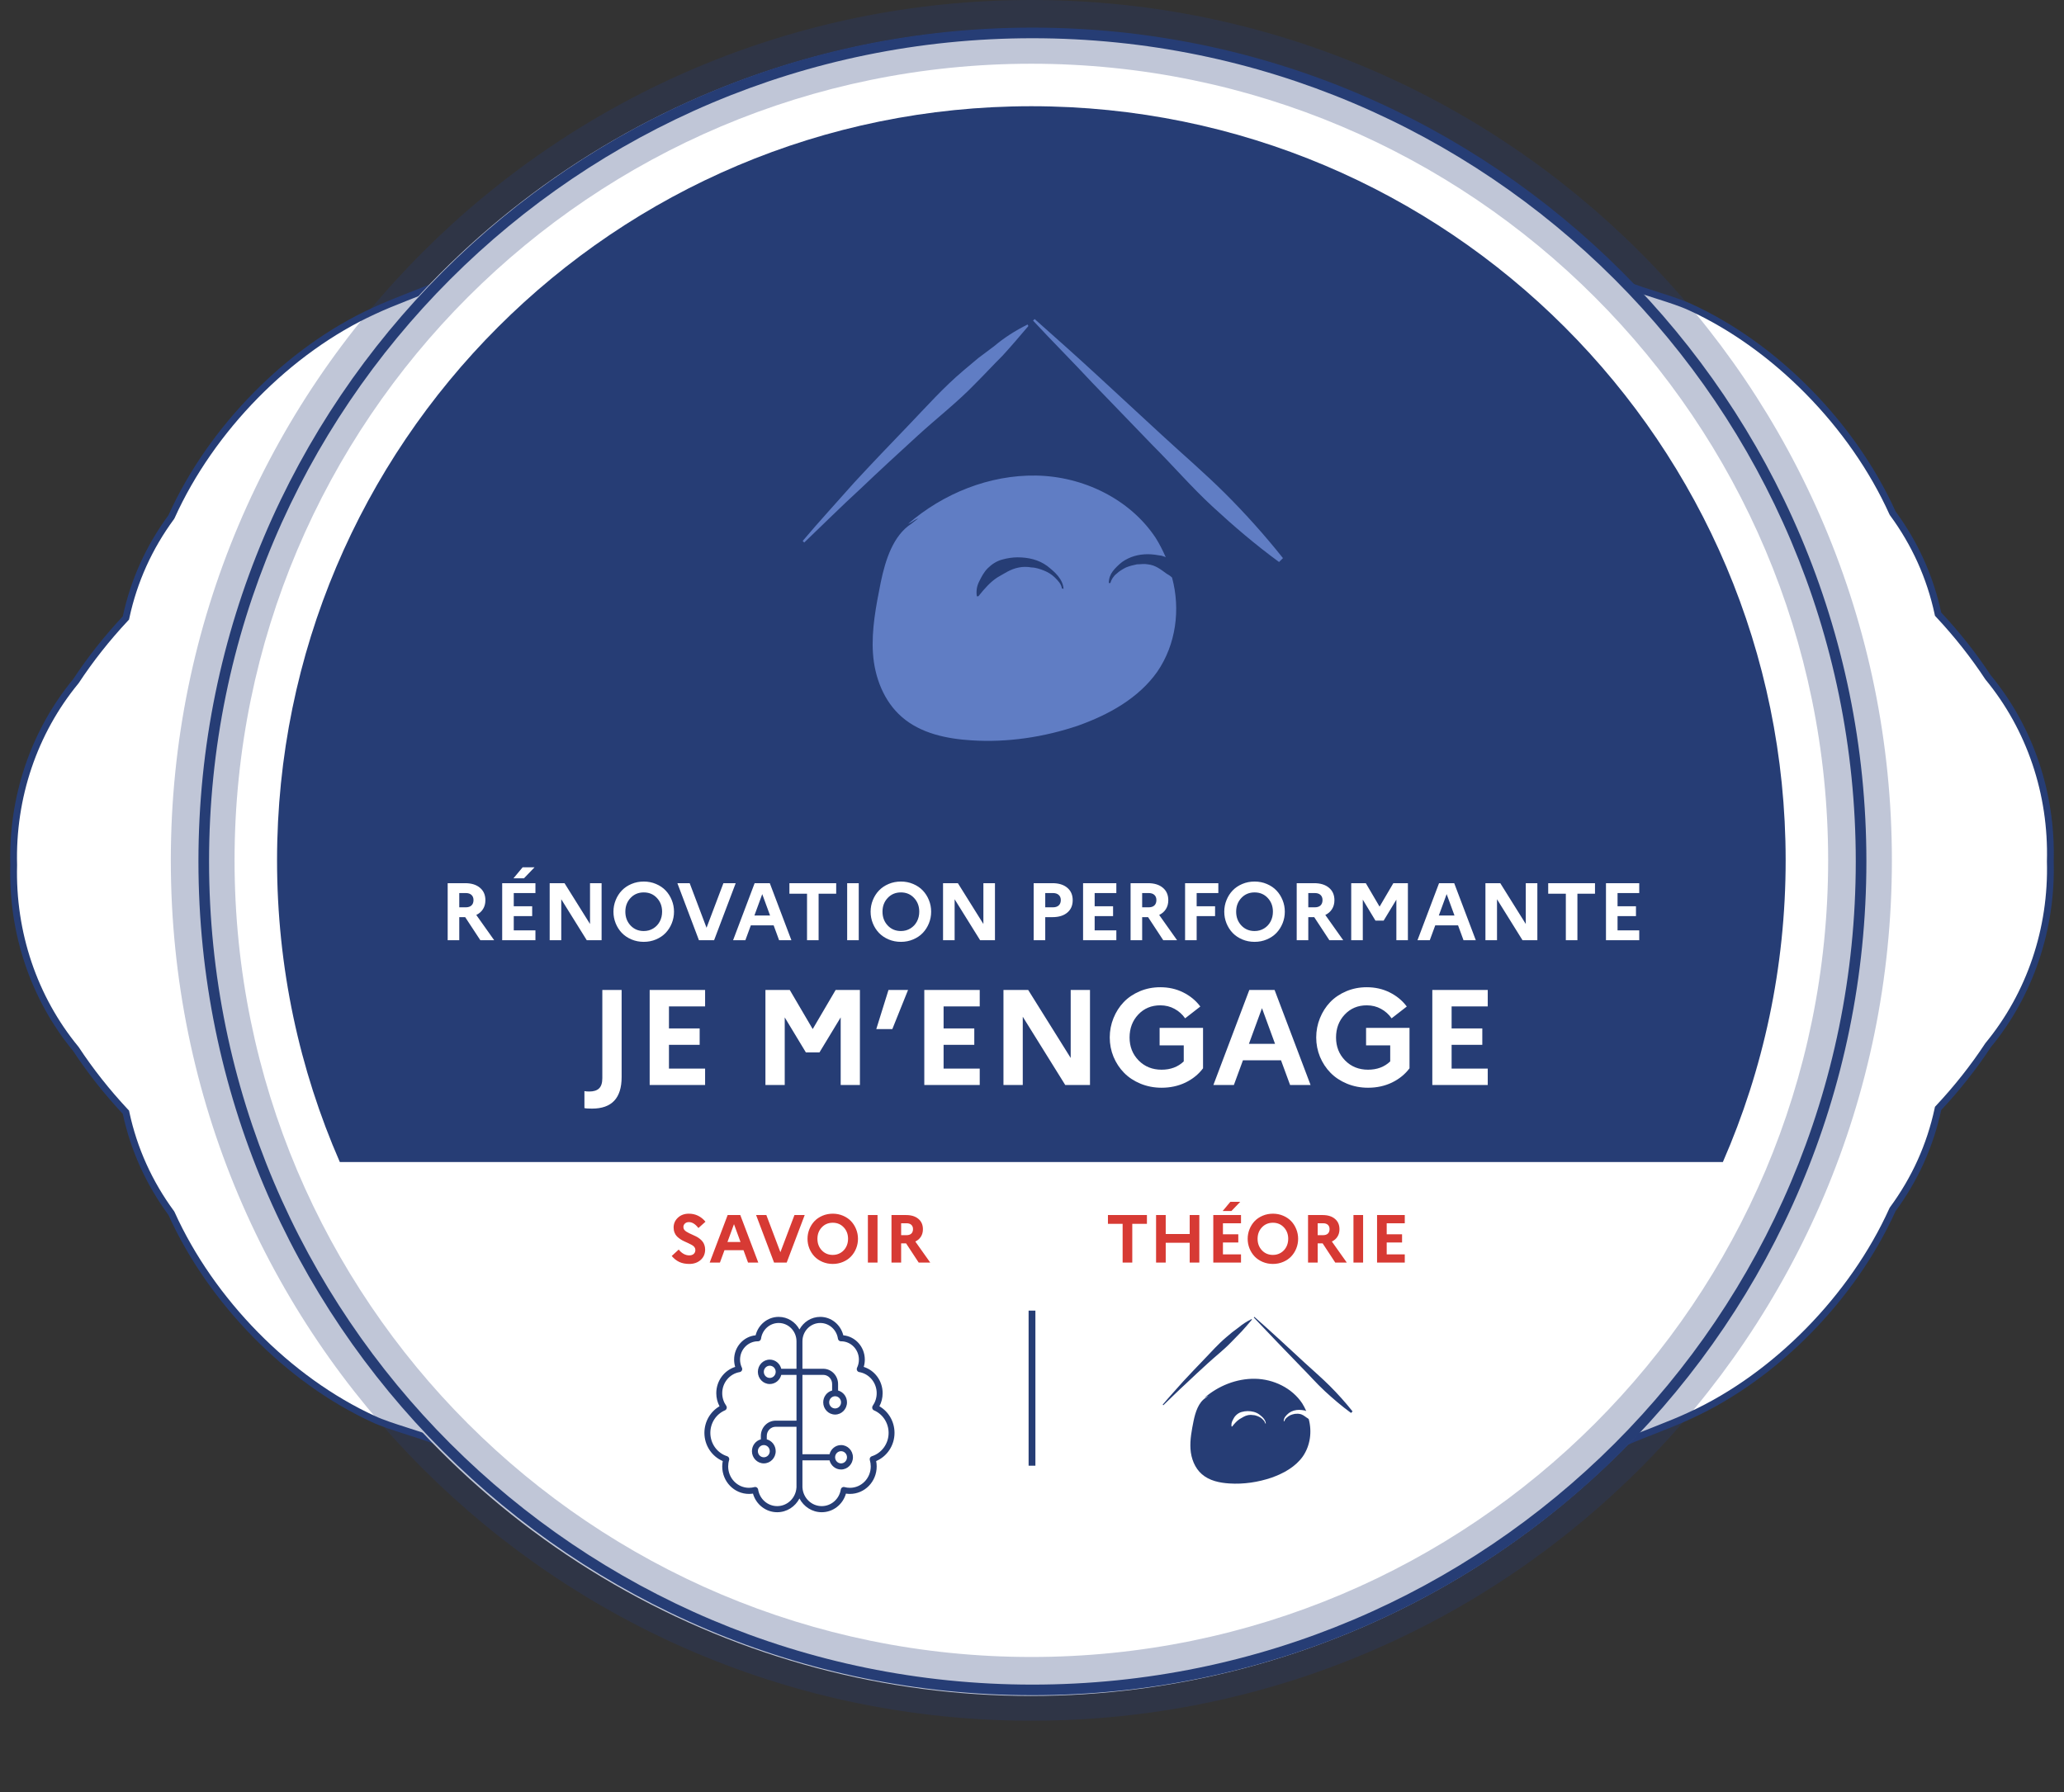 <svg width="304" height="264" viewBox="0 0 304 264" fill="none" xmlns="http://www.w3.org/2000/svg">
<rect x="0" y="0" width="304" height="264" fill="#333333" stroke="none"/>
<path d="M239.563 41.935C241.995 43.003 246.521 44.109 248.973 45.263C261.492 51 272.898 62.607 278.74 75.555L278.784 75.63C282.048 80.067 284.284 85.024 285.432 90.363L285.456 90.475L285.535 90.56C288.258 93.472 290.704 96.57 292.807 99.768L292.834 99.804C299.004 107.296 302.254 116.908 301.984 126.893C302.254 136.854 299.005 146.466 292.835 153.96L292.808 153.996C290.714 157.183 288.267 160.282 285.535 163.207L285.456 163.291L285.432 163.404C284.284 168.743 282.048 173.698 278.784 178.133L278.74 178.209C272.899 191.157 261.493 202.765 248.969 208.504C246.087 209.861 242.386 211.153 239.531 212.391" fill="white"/>
<path d="M239.563 41.935C241.995 43.003 246.521 44.109 248.973 45.263C261.492 51 272.898 62.607 278.74 75.555L278.784 75.63C282.048 80.067 284.284 85.024 285.432 90.363L285.456 90.475L285.535 90.56C288.258 93.472 290.704 96.57 292.807 99.768L292.834 99.804C299.004 107.296 302.254 116.908 301.984 126.893C302.254 136.854 299.005 146.466 292.835 153.96L292.808 153.996C290.714 157.183 288.267 160.282 285.535 163.207L285.456 163.291L285.432 163.404C284.284 168.743 282.048 173.698 278.784 178.133L278.74 178.209C272.899 191.157 261.493 202.765 248.969 208.504C246.087 209.861 242.386 211.153 239.531 212.391" stroke="#263D75" stroke-miterlimit="10"/>
<path d="M64.437 212.391C62.005 211.323 57.479 210.217 55.027 209.063C42.508 203.326 31.102 191.719 25.26 178.772L25.216 178.696C21.952 174.259 19.716 169.302 18.568 163.963L18.544 163.851L18.465 163.767C15.742 160.854 13.296 157.756 11.193 154.558L11.166 154.522C4.996 147.03 1.746 137.418 2.016 127.433C1.746 117.472 4.995 107.86 11.165 100.366L11.192 100.331C13.286 97.144 15.733 94.044 18.465 91.119L18.544 91.035L18.568 90.922C19.716 85.583 21.952 80.628 25.216 76.193L25.26 76.117C31.101 63.169 42.507 51.561 55.031 45.822C57.913 44.466 61.614 43.173 64.469 41.936" fill="white"/>
<path d="M64.437 212.391C62.005 211.323 57.479 210.217 55.027 209.063C42.508 203.326 31.102 191.719 25.26 178.772L25.216 178.696C21.952 174.259 19.716 169.302 18.568 163.963L18.544 163.851L18.465 163.767C15.742 160.854 13.296 157.756 11.193 154.558L11.166 154.522C4.996 147.03 1.746 137.418 2.016 127.433C1.746 117.472 4.995 107.86 11.165 100.366L11.192 100.331C13.286 97.144 15.733 94.044 18.465 91.119L18.544 91.035L18.568 90.922C19.716 85.583 21.952 80.628 25.216 76.193L25.26 76.117C31.101 63.169 42.507 51.561 55.031 45.822C57.913 44.466 61.614 43.173 64.469 41.936" stroke="#263D75" stroke-miterlimit="10"/>
<circle cx="151.835" cy="127.009" r="122.835" fill="white"/>
<path fill-rule="evenodd" clip-rule="evenodd" d="M151.904 244.103C216.719 244.103 269.262 191.561 269.262 126.746C269.262 61.931 216.719 9.389 151.904 9.389C87.09 9.389 34.547 61.931 34.547 126.746C34.547 191.561 87.09 244.103 151.904 244.103ZM151.904 253.492C221.904 253.492 278.65 196.746 278.65 126.746C278.65 56.746 221.904 0 151.904 0C81.905 0 25.159 56.746 25.159 126.746C25.159 196.746 81.905 253.492 151.904 253.492Z" fill="#263D75" fill-opacity="0.29"/>
<path fill-rule="evenodd" clip-rule="evenodd" d="M152.061 248.172C219.036 248.172 273.33 193.877 273.33 126.902C273.33 59.927 219.036 5.633 152.061 5.633C85.086 5.633 30.792 59.927 30.792 126.902C30.792 193.877 85.086 248.172 152.061 248.172ZM152.061 249.736C219.9 249.736 274.895 194.742 274.895 126.902C274.895 59.063 219.9 4.068 152.061 4.068C84.222 4.068 29.227 59.063 29.227 126.902C29.227 194.742 84.222 249.736 152.061 249.736Z" fill="#263D75"/>
<path fill-rule="evenodd" clip-rule="evenodd" d="M253.758 171.185C259.704 157.577 263.003 142.547 263.003 126.746C263.003 65.388 213.262 15.648 151.904 15.648C90.546 15.648 40.806 65.388 40.806 126.746C40.806 142.547 44.105 157.577 50.05 171.185H253.758ZM152.036 237.844H151.773C151.817 237.844 151.861 237.844 151.904 237.844C151.948 237.844 151.992 237.844 152.036 237.844Z" fill="#263D75"/>
<path d="M98.936 185.028L99.967 184.081C100.178 184.354 100.418 184.566 100.685 184.716C100.955 184.866 101.231 184.94 101.515 184.94C101.795 184.94 102.014 184.869 102.174 184.726C102.337 184.582 102.418 184.384 102.418 184.13C102.418 183.983 102.372 183.848 102.281 183.725C102.19 183.601 102.068 183.498 101.915 183.417C101.765 183.332 101.594 183.244 101.402 183.153C101.21 183.059 101.015 182.969 100.816 182.885C100.618 182.8 100.423 182.694 100.23 182.567C100.038 182.44 99.866 182.302 99.713 182.152C99.563 182.003 99.443 181.814 99.352 181.586C99.26 181.358 99.215 181.106 99.215 180.829C99.215 180.263 99.425 179.783 99.845 179.389C100.268 178.995 100.805 178.798 101.456 178.798C102.433 178.798 103.25 179.192 103.907 179.979L102.867 180.912C102.418 180.329 101.951 180.038 101.466 180.038C101.225 180.038 101.03 180.108 100.88 180.248C100.73 180.388 100.655 180.562 100.655 180.771C100.655 180.904 100.691 181.026 100.763 181.137C100.838 181.244 100.937 181.34 101.061 181.425C101.184 181.506 101.326 181.586 101.485 181.664C101.645 181.739 101.812 181.817 101.988 181.898C102.167 181.977 102.345 182.06 102.521 182.147C102.7 182.235 102.869 182.341 103.028 182.465C103.188 182.585 103.329 182.72 103.453 182.87C103.577 183.017 103.674 183.196 103.746 183.407C103.821 183.616 103.858 183.847 103.858 184.101C103.849 184.735 103.622 185.245 103.18 185.629C102.74 186.01 102.192 186.2 101.534 186.2C100.961 186.2 100.465 186.103 100.045 185.907C99.628 185.709 99.259 185.416 98.936 185.028ZM104.527 186L107.174 178.998H109.034L111.686 186H110.177L109.508 184.179H106.705L106.036 186H104.527ZM107.145 182.968H109.068L108.106 180.341L107.145 182.968ZM111.363 178.998H112.872L114.942 184.472L117.013 178.998H118.521L115.87 186H114.01L111.363 178.998ZM119.21 183.925C119.028 183.472 118.937 182.997 118.937 182.499C118.937 182.001 119.028 181.527 119.21 181.078C119.392 180.626 119.643 180.232 119.962 179.896C120.284 179.561 120.678 179.294 121.144 179.096C121.612 178.897 122.117 178.798 122.657 178.798C123.194 178.798 123.696 178.897 124.161 179.096C124.63 179.294 125.024 179.561 125.343 179.896C125.662 180.232 125.912 180.626 126.095 181.078C126.277 181.527 126.368 182.001 126.368 182.499C126.368 182.997 126.277 183.472 126.095 183.925C125.912 184.374 125.662 184.766 125.343 185.102C125.024 185.437 124.63 185.704 124.161 185.902C123.696 186.101 123.194 186.2 122.657 186.2C122.117 186.2 121.612 186.101 121.144 185.902C120.678 185.704 120.284 185.437 119.962 185.102C119.643 184.766 119.392 184.374 119.21 183.925ZM121.036 180.81C120.61 181.262 120.396 181.825 120.396 182.499C120.396 183.173 120.61 183.738 121.036 184.193C121.463 184.646 122.003 184.872 122.657 184.872C123.087 184.872 123.473 184.768 123.814 184.56C124.16 184.351 124.428 184.066 124.62 183.705C124.812 183.344 124.908 182.942 124.908 182.499C124.908 181.825 124.695 181.262 124.269 180.81C123.845 180.357 123.308 180.131 122.657 180.131C122.003 180.131 121.463 180.357 121.036 180.81ZM127.828 186V178.998H129.249V186H127.828ZM131.305 186V178.998H133.443C134.215 178.998 134.822 179.185 135.265 179.56C135.711 179.931 135.934 180.44 135.934 181.088C135.934 181.505 135.836 181.868 135.641 182.177C135.449 182.486 135.174 182.727 134.815 182.899L137.013 186H135.313L133.453 183.168H132.726V186H131.305ZM132.726 181.962H133.526C133.826 181.962 134.059 181.885 134.225 181.732C134.391 181.576 134.474 181.355 134.474 181.068C134.474 180.801 134.391 180.591 134.225 180.438C134.059 180.285 133.826 180.209 133.526 180.209H132.726V181.962Z" fill="#D73A34"/>
<g clip-path="url(#clip0_17_81)">
<path d="M111.291 196.715C111.68 195.152 113.052 194 114.688 194C116.005 194 117.154 194.748 117.75 195.855C118.346 194.748 119.495 194 120.812 194C122.448 194 123.82 195.152 124.209 196.715C125.986 196.883 127.375 198.423 127.375 200.295C127.375 200.672 127.32 201.031 127.216 201.369C128.83 201.875 130 203.415 130 205.241C130 205.938 129.83 206.596 129.524 207.169C130.853 207.939 131.75 209.406 131.75 211.087C131.75 212.958 130.634 214.566 129.048 215.24C129.098 215.499 129.125 215.763 129.125 216.033C129.125 218.27 127.364 220.08 125.188 220.08C124.985 220.08 124.794 220.063 124.597 220.035C124.148 221.62 122.721 222.778 121.031 222.778C119.609 222.778 118.379 221.957 117.75 220.754C117.121 221.957 115.891 222.778 114.469 222.778C112.779 222.778 111.352 221.62 110.903 220.035C110.712 220.063 110.515 220.08 110.312 220.08C108.136 220.08 106.375 218.27 106.375 216.033C106.375 215.763 106.402 215.499 106.452 215.24C104.866 214.566 103.75 212.958 103.75 211.087C103.75 209.406 104.647 207.939 105.976 207.169C105.67 206.596 105.5 205.938 105.5 205.241C105.5 203.42 106.67 201.88 108.284 201.369C108.18 201.031 108.125 200.672 108.125 200.295C108.125 198.423 109.514 196.883 111.291 196.715ZM114.688 194.899C113.364 194.899 112.27 195.905 112.09 197.209C112.057 197.434 111.871 197.597 111.652 197.597H111.625C110.176 197.597 109 198.806 109 200.295C109 200.728 109.098 201.133 109.273 201.492C109.334 201.622 109.334 201.773 109.268 201.897C109.202 202.021 109.088 202.111 108.951 202.133C107.491 202.375 106.375 203.673 106.375 205.241C106.375 205.933 106.594 206.568 106.96 207.091C107.037 207.203 107.064 207.343 107.026 207.478C106.988 207.613 106.895 207.72 106.774 207.771C105.511 208.31 104.625 209.592 104.625 211.087C104.625 212.706 105.664 214.077 107.102 214.527C107.212 214.56 107.305 214.639 107.359 214.746C107.414 214.853 107.425 214.976 107.392 215.089C107.299 215.387 107.25 215.707 107.25 216.033C107.25 217.77 108.623 219.181 110.312 219.181C110.591 219.181 110.859 219.141 111.116 219.074C111.237 219.04 111.363 219.063 111.466 219.13C111.57 219.197 111.641 219.31 111.663 219.433C111.882 220.822 113.058 221.878 114.469 221.878C115.978 221.878 117.209 220.676 117.307 219.152C117.307 219.136 117.312 219.119 117.312 219.102V218.956V210.188H114.25C113.523 210.188 112.938 210.789 112.938 211.536V212.042C113.692 212.245 114.25 212.947 114.25 213.785C114.25 214.78 113.468 215.583 112.5 215.583C111.532 215.583 110.75 214.78 110.75 213.785C110.75 212.947 111.308 212.245 112.062 212.042V211.536C112.062 210.294 113.041 209.288 114.25 209.288H117.312V202.543H115.07C114.873 203.319 114.19 203.892 113.375 203.892C112.407 203.892 111.625 203.089 111.625 202.094C111.625 201.099 112.407 200.295 113.375 200.295C114.19 200.295 114.873 200.868 115.07 201.644H117.312V197.597C117.312 196.108 116.137 194.899 114.688 194.899ZM118.188 202.543V214.234H122.18C122.377 213.459 123.06 212.885 123.875 212.885C124.843 212.885 125.625 213.689 125.625 214.684C125.625 215.679 124.843 216.483 123.875 216.483C123.06 216.483 122.377 215.909 122.18 215.134H118.188V218.956V219.102C118.193 219.119 118.193 219.136 118.193 219.152C118.291 220.676 119.522 221.878 121.031 221.878C122.442 221.878 123.618 220.822 123.837 219.433C123.859 219.31 123.93 219.197 124.034 219.13C124.137 219.063 124.263 219.04 124.384 219.074C124.641 219.147 124.909 219.181 125.188 219.181C126.877 219.181 128.25 217.77 128.25 216.033C128.25 215.707 128.201 215.387 128.113 215.094C128.08 214.982 128.091 214.858 128.146 214.751C128.201 214.645 128.294 214.566 128.403 214.532C129.836 214.083 130.88 212.711 130.88 211.092C130.88 209.597 129.995 208.316 128.731 207.771C128.605 207.72 128.513 207.608 128.48 207.478C128.447 207.349 128.469 207.203 128.545 207.091C128.906 206.568 129.125 205.933 129.125 205.241C129.125 203.673 128.009 202.375 126.555 202.133C126.418 202.111 126.298 202.021 126.238 201.897C126.177 201.773 126.172 201.622 126.232 201.492C126.407 201.133 126.505 200.728 126.505 200.295C126.505 198.806 125.33 197.597 123.88 197.597H123.853C123.634 197.597 123.448 197.434 123.416 197.209C123.23 195.905 122.136 194.899 120.812 194.899C119.363 194.899 118.188 196.108 118.188 197.597V201.644H121.25C122.459 201.644 123.438 202.65 123.438 203.892V204.848C124.192 205.05 124.75 205.753 124.75 206.59C124.75 207.585 123.968 208.389 123 208.389C122.032 208.389 121.25 207.585 121.25 206.59C121.25 205.753 121.808 205.05 122.562 204.848V203.892C122.562 203.145 121.977 202.543 121.25 202.543H118.188ZM113.375 202.993C113.607 202.993 113.83 202.898 113.994 202.73C114.158 202.561 114.25 202.332 114.25 202.094C114.25 201.855 114.158 201.626 113.994 201.458C113.83 201.289 113.607 201.194 113.375 201.194C113.143 201.194 112.92 201.289 112.756 201.458C112.592 201.626 112.5 201.855 112.5 202.094C112.5 202.332 112.592 202.561 112.756 202.73C112.92 202.898 113.143 202.993 113.375 202.993ZM112.5 214.684C112.732 214.684 112.955 214.589 113.119 214.421C113.283 214.252 113.375 214.023 113.375 213.785C113.375 213.546 113.283 213.317 113.119 213.149C112.955 212.98 112.732 212.885 112.5 212.885C112.268 212.885 112.045 212.98 111.881 213.149C111.717 213.317 111.625 213.546 111.625 213.785C111.625 214.023 111.717 214.252 111.881 214.421C112.045 214.589 112.268 214.684 112.5 214.684ZM123.875 206.59C123.875 206.352 123.783 206.123 123.619 205.954C123.455 205.786 123.232 205.691 123 205.691C122.768 205.691 122.545 205.786 122.381 205.954C122.217 206.123 122.125 206.352 122.125 206.59C122.125 206.829 122.217 207.058 122.381 207.226C122.545 207.395 122.768 207.49 123 207.49C123.232 207.49 123.455 207.395 123.619 207.226C123.783 207.058 123.875 206.829 123.875 206.59ZM123.875 215.583C124.107 215.583 124.33 215.489 124.494 215.32C124.658 215.151 124.75 214.923 124.75 214.684C124.75 214.446 124.658 214.217 124.494 214.048C124.33 213.879 124.107 213.785 123.875 213.785C123.643 213.785 123.42 213.879 123.256 214.048C123.092 214.217 123 214.446 123 214.684C123 214.923 123.092 215.151 123.256 215.32C123.42 215.489 123.643 215.583 123.875 215.583Z" fill="#263D75"/>
</g>
<line x1="152" y1="193.077" x2="152" y2="215.923" stroke="#263D75"/>
<path d="M163.185 180.292V178.998H168.927V180.292H166.769V186H165.348V180.292H163.185ZM170.274 186V178.998H171.695V181.791H175.226V178.998H176.646V186H175.226V183.08H171.695V186H170.274ZM178.702 186V178.998H182.784V180.209H180.123V181.83H182.384V183.041H180.123V184.789H182.784V186H178.702ZM180.084 178.402L181.212 177.05H182.672L181.373 178.402H180.084ZM184.039 183.925C183.857 183.472 183.766 182.997 183.766 182.499C183.766 182.001 183.857 181.527 184.039 181.078C184.221 180.626 184.472 180.232 184.791 179.896C185.113 179.561 185.507 179.294 185.973 179.096C186.441 178.897 186.946 178.798 187.486 178.798C188.023 178.798 188.525 178.897 188.99 179.096C189.459 179.294 189.853 179.561 190.172 179.896C190.491 180.232 190.742 180.626 190.924 181.078C191.106 181.527 191.197 182.001 191.197 182.499C191.197 182.997 191.106 183.472 190.924 183.925C190.742 184.374 190.491 184.766 190.172 185.102C189.853 185.437 189.459 185.704 188.99 185.902C188.525 186.101 188.023 186.2 187.486 186.2C186.946 186.2 186.441 186.101 185.973 185.902C185.507 185.704 185.113 185.437 184.791 185.102C184.472 184.766 184.221 184.374 184.039 183.925ZM185.865 180.81C185.439 181.262 185.226 181.825 185.226 182.499C185.226 183.173 185.439 183.738 185.865 184.193C186.292 184.646 186.832 184.872 187.486 184.872C187.916 184.872 188.302 184.768 188.644 184.56C188.989 184.351 189.257 184.066 189.449 183.705C189.641 183.344 189.737 182.942 189.737 182.499C189.737 181.825 189.524 181.262 189.098 180.81C188.674 180.357 188.137 180.131 187.486 180.131C186.832 180.131 186.292 180.357 185.865 180.81ZM192.657 186V178.998H194.796C195.567 178.998 196.174 179.185 196.617 179.56C197.063 179.931 197.286 180.44 197.286 181.088C197.286 181.505 197.188 181.868 196.993 182.177C196.801 182.486 196.526 182.727 196.168 182.899L198.365 186H196.666L194.806 183.168H194.078V186H192.657ZM194.078 181.962H194.879C195.178 181.962 195.411 181.885 195.577 181.732C195.743 181.576 195.826 181.355 195.826 181.068C195.826 180.801 195.743 180.591 195.577 180.438C195.411 180.285 195.178 180.209 194.879 180.209H194.078V181.962ZM199.347 186V178.998H200.768V186H199.347ZM202.823 186V178.998H206.905V180.209H204.244V181.83H206.505V183.041H204.244V184.789H206.905V186H202.823Z" fill="#D73A34"/>
<g clip-path="url(#clip1_17_81)">
<path fill-rule="evenodd" clip-rule="evenodd" d="M191.349 208.289C191.122 208.243 190.94 208.289 190.712 208.289C190.485 208.334 190.303 208.38 190.076 208.47C189.894 208.561 189.667 208.697 189.53 208.833C189.348 208.969 189.212 209.196 189.166 209.378H189.075C189.075 209.105 189.166 208.879 189.303 208.697C189.439 208.516 189.621 208.334 189.848 208.153C190.303 207.835 190.803 207.699 191.349 207.699C191.622 207.699 191.895 207.744 192.168 207.79C192.259 207.835 192.349 207.835 192.395 207.881C192.213 207.472 192.031 207.109 191.804 206.747C190.303 204.478 187.575 203.163 184.846 203.118C182.118 203.072 179.435 204.161 177.389 205.93L177.571 205.839C177.707 205.749 177.844 205.658 177.98 205.613L177.571 205.93C176.525 206.61 176.07 208.017 175.797 209.332C175.524 210.693 175.252 212.099 175.343 213.46C175.434 214.866 175.979 216.272 177.025 217.18C178.116 218.132 179.617 218.45 181.072 218.54C183.164 218.677 185.301 218.359 187.302 217.679C189.075 217.044 190.803 216.091 191.895 214.549C192.986 212.961 193.259 210.92 192.759 209.06C192.668 208.969 192.531 208.879 192.44 208.833C192.122 208.606 191.804 208.334 191.349 208.289ZM186.347 209.695C186.302 209.423 186.12 209.241 185.938 209.06C185.756 208.879 185.529 208.742 185.301 208.652C185.074 208.561 184.801 208.47 184.574 208.47C184.346 208.425 184.073 208.425 183.846 208.47C183.346 208.561 182.982 208.833 182.573 209.06C182.164 209.332 181.845 209.695 181.481 210.149H181.39C181.345 209.831 181.39 209.559 181.527 209.287C181.663 209.015 181.8 208.742 182.027 208.516C182.254 208.289 182.527 208.107 182.846 208.017C183.164 207.926 183.482 207.881 183.755 207.881C184.392 207.881 184.983 208.017 185.483 208.38C185.71 208.561 185.938 208.742 186.12 208.969C186.302 209.196 186.438 209.468 186.438 209.74C186.438 209.695 186.347 209.695 186.347 209.695ZM182.391 195.588C182.073 195.814 181.8 196.041 181.481 196.268L180.617 196.994C179.435 197.992 178.435 199.126 177.389 200.214C176.343 201.303 175.297 202.392 174.251 203.526C173.251 204.66 172.205 205.794 171.25 206.928L171.341 207.019C172.432 205.975 173.524 204.887 174.615 203.889C175.706 202.845 176.843 201.802 177.935 200.804C179.071 199.761 180.254 198.854 181.3 197.765C181.845 197.221 182.345 196.676 182.891 196.132C183.391 195.588 183.892 194.998 184.392 194.408L184.346 194.318C183.619 194.68 182.982 195.089 182.391 195.588ZM199.216 207.926C198.17 206.61 197.033 205.34 195.851 204.161C194.669 202.982 193.395 201.893 192.168 200.759L188.484 197.357C187.257 196.223 185.983 195.089 184.756 194L184.665 194.091C185.801 195.315 186.984 196.495 188.12 197.72L191.622 201.349C192.804 202.528 193.896 203.798 195.123 204.932C196.351 206.066 197.624 207.155 198.989 208.153L199.216 207.926C199.261 207.971 199.261 207.971 199.216 207.926Z" fill="#263D75"/>
</g>
<path fill-rule="evenodd" clip-rule="evenodd" d="M169.063 83.138C168.488 83.023 168.028 83.138 167.453 83.138C166.878 83.252 166.418 83.367 165.843 83.597C165.383 83.826 164.808 84.17 164.462 84.514C164.002 84.859 163.657 85.432 163.542 85.891H163.312C163.312 85.203 163.542 84.629 163.887 84.17C164.232 83.711 164.693 83.252 165.268 82.793C166.418 81.99 167.683 81.646 169.063 81.646C169.754 81.646 170.444 81.761 171.134 81.876C171.364 81.99 171.594 81.99 171.709 82.105C171.249 81.073 170.789 80.155 170.214 79.237C166.418 73.501 159.516 70.174 152.615 70.059C145.713 69.945 138.927 72.698 133.751 77.172L134.211 76.943C134.556 76.713 134.901 76.484 135.246 76.369L134.211 77.172C131.565 78.893 130.415 82.449 129.725 85.776C129.035 89.218 128.344 92.774 128.575 96.216C128.805 99.772 130.185 103.329 132.83 105.623C135.591 108.032 139.387 108.836 143.068 109.065C148.359 109.409 153.765 108.606 158.826 106.885C163.312 105.279 167.683 102.87 170.444 98.969C173.204 94.954 173.895 89.792 172.629 85.088C172.399 84.859 172.054 84.629 171.824 84.514C171.019 83.941 170.214 83.252 169.063 83.138ZM156.411 86.694C156.296 86.006 155.836 85.547 155.375 85.088C154.915 84.629 154.34 84.285 153.765 84.055C153.19 83.826 152.5 83.597 151.925 83.597C151.35 83.482 150.659 83.482 150.084 83.597C148.819 83.826 147.899 84.514 146.863 85.088C145.828 85.776 145.023 86.694 144.103 87.841H143.873C143.758 87.038 143.873 86.35 144.218 85.662C144.563 84.973 144.908 84.285 145.483 83.711C146.058 83.138 146.749 82.679 147.554 82.449C148.359 82.22 149.164 82.105 149.854 82.105C151.465 82.105 152.96 82.449 154.225 83.367C154.8 83.826 155.375 84.285 155.836 84.859C156.296 85.432 156.641 86.12 156.641 86.809C156.641 86.694 156.411 86.694 156.411 86.694ZM146.403 51.015C145.598 51.589 144.908 52.163 144.103 52.736L141.917 54.572C138.927 57.096 136.396 59.964 133.751 62.717C131.105 65.47 128.459 68.224 125.814 71.092C123.283 73.96 120.638 76.828 118.222 79.696L118.452 79.925C121.213 77.287 123.974 74.534 126.734 72.01C129.495 69.371 132.37 66.732 135.131 64.208C138.007 61.57 140.997 59.275 143.643 56.522C145.023 55.145 146.288 53.769 147.669 52.392C148.934 51.015 150.199 49.524 151.465 48.032L151.35 47.803C149.509 48.721 147.899 49.753 146.403 51.015ZM188.963 82.22C186.317 78.893 183.442 75.681 180.451 72.698C177.46 69.715 174.24 66.962 171.134 64.094L161.817 55.489C158.711 52.621 155.49 49.753 152.385 47L152.155 47.23C155.03 50.327 158.021 53.31 160.897 56.407L169.754 65.585C172.744 68.568 175.505 71.78 178.611 74.648C181.716 77.516 184.937 80.27 188.388 82.793L188.963 82.22C189.078 82.335 189.078 82.335 188.963 82.22Z" fill="#607DC4"/>
<path d="M65.938 138.511V130.108H68.504C69.43 130.108 70.158 130.333 70.689 130.782C71.225 131.228 71.492 131.839 71.492 132.616C71.492 133.116 71.375 133.552 71.141 133.923C70.91 134.294 70.58 134.583 70.15 134.79L72.787 138.511H70.748L68.516 135.112H67.643V138.511H65.938ZM67.643 133.665H68.603C68.963 133.665 69.242 133.573 69.441 133.39C69.641 133.202 69.74 132.937 69.74 132.593C69.74 132.272 69.641 132.021 69.441 131.837C69.242 131.653 68.963 131.562 68.603 131.562H67.643V133.665ZM73.965 138.511V130.108H78.863V131.562H75.67V133.507H78.383V134.96H75.67V137.058H78.863V138.511H73.965ZM75.623 129.394L76.977 127.771H78.728L77.17 129.394H75.623ZM80.961 138.511V130.108H83.147L86.902 136.12V130.108H88.607V138.511H86.422L82.666 132.476V138.511H80.961ZM90.682 136.021C90.463 135.478 90.353 134.907 90.353 134.31C90.353 133.712 90.463 133.144 90.682 132.604C90.9 132.062 91.201 131.589 91.584 131.187C91.971 130.784 92.443 130.464 93.002 130.226C93.564 129.987 94.17 129.868 94.818 129.868C95.463 129.868 96.064 129.987 96.623 130.226C97.186 130.464 97.658 130.784 98.041 131.187C98.424 131.589 98.725 132.062 98.943 132.604C99.162 133.144 99.272 133.712 99.272 134.31C99.272 134.907 99.162 135.478 98.943 136.021C98.725 136.56 98.424 137.03 98.041 137.433C97.658 137.835 97.186 138.155 96.623 138.394C96.064 138.632 95.463 138.751 94.818 138.751C94.17 138.751 93.564 138.632 93.002 138.394C92.443 138.155 91.971 137.835 91.584 137.433C91.201 137.03 90.9 136.56 90.682 136.021ZM92.873 132.282C92.361 132.825 92.106 133.501 92.106 134.31C92.106 135.118 92.361 135.796 92.873 136.343C93.385 136.886 94.033 137.157 94.818 137.157C95.334 137.157 95.797 137.032 96.207 136.782C96.621 136.532 96.943 136.19 97.174 135.757C97.404 135.323 97.519 134.841 97.519 134.31C97.519 133.501 97.264 132.825 96.752 132.282C96.244 131.739 95.6 131.468 94.818 131.468C94.033 131.468 93.385 131.739 92.873 132.282ZM99.769 130.108H101.58L104.064 136.677L106.549 130.108H108.359L105.178 138.511H102.945L99.769 130.108ZM107.973 138.511L111.148 130.108H113.381L116.562 138.511H114.752L113.949 136.325H110.586L109.783 138.511H107.973ZM111.113 134.872H113.422L112.268 131.72L111.113 134.872ZM116.27 131.661V130.108H123.16V131.661H120.57V138.511H118.865V131.661H116.27ZM124.777 138.511V130.108H126.482V138.511H124.777ZM128.557 136.021C128.338 135.478 128.229 134.907 128.229 134.31C128.229 133.712 128.338 133.144 128.557 132.604C128.775 132.062 129.076 131.589 129.459 131.187C129.846 130.784 130.318 130.464 130.877 130.226C131.439 129.987 132.045 129.868 132.693 129.868C133.338 129.868 133.939 129.987 134.498 130.226C135.061 130.464 135.533 130.784 135.916 131.187C136.299 131.589 136.6 132.062 136.818 132.604C137.037 133.144 137.146 133.712 137.146 134.31C137.146 134.907 137.037 135.478 136.818 136.021C136.6 136.56 136.299 137.03 135.916 137.433C135.533 137.835 135.061 138.155 134.498 138.394C133.939 138.632 133.338 138.751 132.693 138.751C132.045 138.751 131.439 138.632 130.877 138.394C130.318 138.155 129.846 137.835 129.459 137.433C129.076 137.03 128.775 136.56 128.557 136.021ZM130.748 132.282C130.236 132.825 129.98 133.501 129.98 134.31C129.98 135.118 130.236 135.796 130.748 136.343C131.26 136.886 131.908 137.157 132.693 137.157C133.209 137.157 133.672 137.032 134.082 136.782C134.496 136.532 134.818 136.19 135.049 135.757C135.279 135.323 135.395 134.841 135.395 134.31C135.395 133.501 135.139 132.825 134.627 132.282C134.119 131.739 133.475 131.468 132.693 131.468C131.908 131.468 131.26 131.739 130.748 132.282ZM138.898 138.511V130.108H141.084L144.84 136.12V130.108H146.545V138.511H144.359L140.604 132.476V138.511H138.898ZM152.246 138.511V130.108H155.018C155.939 130.108 156.666 130.333 157.197 130.782C157.729 131.228 157.994 131.839 157.994 132.616C157.994 133.39 157.729 133.999 157.197 134.444C156.666 134.89 155.939 135.112 155.018 135.112H153.951V138.511H152.246ZM153.951 133.665H155.088C155.451 133.665 155.734 133.571 155.938 133.384C156.141 133.196 156.242 132.933 156.242 132.593C156.242 132.272 156.139 132.021 155.932 131.837C155.729 131.653 155.447 131.562 155.088 131.562H153.951V133.665ZM159.523 138.511V130.108H164.422V131.562H161.229V133.507H163.941V134.96H161.229V137.058H164.422V138.511H159.523ZM166.52 138.511V130.108H169.086C170.012 130.108 170.74 130.333 171.271 130.782C171.807 131.228 172.074 131.839 172.074 132.616C172.074 133.116 171.957 133.552 171.723 133.923C171.492 134.294 171.162 134.583 170.732 134.79L173.369 138.511H171.33L169.098 135.112H168.225V138.511H166.52ZM168.225 133.665H169.186C169.545 133.665 169.824 133.573 170.023 133.39C170.223 133.202 170.322 132.937 170.322 132.593C170.322 132.272 170.223 132.021 170.023 131.837C169.824 131.653 169.545 131.562 169.186 131.562H168.225V133.665ZM174.547 138.511V130.108H179.445V131.562H176.252V133.507H178.965V134.96H176.252V138.511H174.547ZM180.646 136.021C180.428 135.478 180.318 134.907 180.318 134.31C180.318 133.712 180.428 133.144 180.646 132.604C180.865 132.062 181.166 131.589 181.549 131.187C181.936 130.784 182.408 130.464 182.967 130.226C183.529 129.987 184.135 129.868 184.783 129.868C185.428 129.868 186.029 129.987 186.588 130.226C187.15 130.464 187.623 130.784 188.006 131.187C188.389 131.589 188.689 132.062 188.908 132.604C189.127 133.144 189.236 133.712 189.236 134.31C189.236 134.907 189.127 135.478 188.908 136.021C188.689 136.56 188.389 137.03 188.006 137.433C187.623 137.835 187.15 138.155 186.588 138.394C186.029 138.632 185.428 138.751 184.783 138.751C184.135 138.751 183.529 138.632 182.967 138.394C182.408 138.155 181.936 137.835 181.549 137.433C181.166 137.03 180.865 136.56 180.646 136.021ZM182.838 132.282C182.326 132.825 182.07 133.501 182.07 134.31C182.07 135.118 182.326 135.796 182.838 136.343C183.35 136.886 183.998 137.157 184.783 137.157C185.299 137.157 185.762 137.032 186.172 136.782C186.586 136.532 186.908 136.19 187.139 135.757C187.369 135.323 187.484 134.841 187.484 134.31C187.484 133.501 187.229 132.825 186.717 132.282C186.209 131.739 185.564 131.468 184.783 131.468C183.998 131.468 183.35 131.739 182.838 132.282ZM190.988 138.511V130.108H193.555C194.48 130.108 195.209 130.333 195.74 130.782C196.275 131.228 196.543 131.839 196.543 132.616C196.543 133.116 196.426 133.552 196.191 133.923C195.961 134.294 195.631 134.583 195.201 134.79L197.838 138.511H195.799L193.566 135.112H192.693V138.511H190.988ZM192.693 133.665H193.654C194.014 133.665 194.293 133.573 194.492 133.39C194.691 133.202 194.791 132.937 194.791 132.593C194.791 132.272 194.691 132.021 194.492 131.837C194.293 131.653 194.014 131.562 193.654 131.562H192.693V133.665ZM199.016 138.511V130.108H201.166L203.193 133.565L205.221 130.108H207.365V138.511H205.666V132.534L203.791 135.628H202.59L200.721 132.534V138.511H199.016ZM208.777 138.511L211.953 130.108H214.186L217.367 138.511H215.557L214.754 136.325H211.391L210.588 138.511H208.777ZM211.918 134.872H214.227L213.072 131.72L211.918 134.872ZM218.785 138.511V130.108H220.971L224.727 136.12V130.108H226.432V138.511H224.246L220.49 132.476V138.511H218.785ZM228.031 131.661V130.108H234.922V131.661H232.332V138.511H230.627V131.661H228.031ZM236.539 138.511V130.108H241.438V131.562H238.244V133.507H240.957V134.96H238.244V137.058H241.438V138.511H236.539Z" fill="white"/>
<path d="M86.078 160.74C86.273 160.779 86.514 160.799 86.801 160.799C87.445 160.799 87.924 160.646 88.236 160.34C88.555 160.034 88.715 159.529 88.715 158.826V145.838H91.557V158.679C91.557 161.772 90.105 163.318 87.201 163.318C86.641 163.318 86.267 163.292 86.078 163.24V160.74ZM95.688 159.842V145.838H103.852V148.26H98.529V151.502H103.051V153.924H98.529V157.42H103.852V159.842H95.688ZM112.738 159.842V145.838H116.322L119.701 151.599L123.08 145.838H126.654V159.842H123.822V149.881L120.697 155.037H118.695L115.58 149.881V159.842H112.738ZM129.066 151.599L130.863 145.838H133.744L131.43 151.599H129.066ZM136.137 159.842V145.838H144.301V148.26H138.979V151.502H143.5V153.924H138.979V157.42H144.301V159.842H136.137ZM147.797 159.842V145.838H151.439L157.699 155.857V145.838H160.541V159.842H156.898L150.639 149.783V159.842H147.797ZM164.008 155.691C163.637 154.786 163.451 153.836 163.451 152.84C163.451 151.844 163.633 150.896 163.998 149.998C164.363 149.093 164.864 148.305 165.502 147.635C166.146 146.964 166.934 146.43 167.865 146.033C168.803 145.636 169.812 145.437 170.893 145.437C172.13 145.437 173.256 145.691 174.271 146.199C175.294 146.707 176.133 147.4 176.791 148.279L174.555 150.017C174.138 149.425 173.617 148.959 172.992 148.621C172.367 148.276 171.667 148.103 170.893 148.103C169.584 148.103 168.503 148.556 167.65 149.461C166.798 150.366 166.371 151.492 166.371 152.84C166.371 154.187 166.817 155.317 167.709 156.228C168.601 157.133 169.727 157.586 171.088 157.586C172.41 157.586 173.497 157.179 174.35 156.365V154.002H170.795V151.424H177.191V157.381C176.527 158.266 175.665 158.966 174.604 159.48C173.542 159.988 172.37 160.242 171.088 160.242C169.981 160.242 168.946 160.043 167.982 159.646C167.025 159.249 166.218 158.715 165.561 158.045C164.903 157.374 164.385 156.59 164.008 155.691ZM178.715 159.842L184.008 145.838H187.729L193.031 159.842H190.014L188.676 156.199H183.07L181.732 159.842H178.715ZM183.949 153.777H187.797L185.873 148.523L183.949 153.777ZM194.418 155.691C194.047 154.786 193.861 153.836 193.861 152.84C193.861 151.844 194.044 150.896 194.408 149.998C194.773 149.093 195.274 148.305 195.912 147.635C196.557 146.964 197.344 146.43 198.275 146.033C199.213 145.636 200.222 145.437 201.303 145.437C202.54 145.437 203.666 145.691 204.682 146.199C205.704 146.707 206.544 147.4 207.201 148.279L204.965 150.017C204.548 149.425 204.027 148.959 203.402 148.621C202.777 148.276 202.077 148.103 201.303 148.103C199.994 148.103 198.913 148.556 198.061 149.461C197.208 150.366 196.781 151.492 196.781 152.84C196.781 154.187 197.227 155.317 198.119 156.228C199.011 157.133 200.137 157.586 201.498 157.586C202.82 157.586 203.907 157.179 204.76 156.365V154.002H201.205V151.424H207.602V157.381C206.938 158.266 206.075 158.966 205.014 159.48C203.952 159.988 202.781 160.242 201.498 160.242C200.391 160.242 199.356 160.043 198.393 159.646C197.436 159.249 196.628 158.715 195.971 158.045C195.313 157.374 194.796 156.59 194.418 155.691ZM210.961 159.842V145.838H219.125V148.26H213.803V151.502H218.324V153.924H213.803V157.42H219.125V159.842H210.961Z" fill="white"/>
<defs>
<clipPath id="clip0_17_81">
<rect width="28" height="28.778" fill="white" transform="translate(103.75 194)"/>
</clipPath>
<clipPath id="clip1_17_81">
<rect width="28" height="24.571" fill="white" transform="translate(171.25 194)"/>
</clipPath>
</defs>
</svg>
